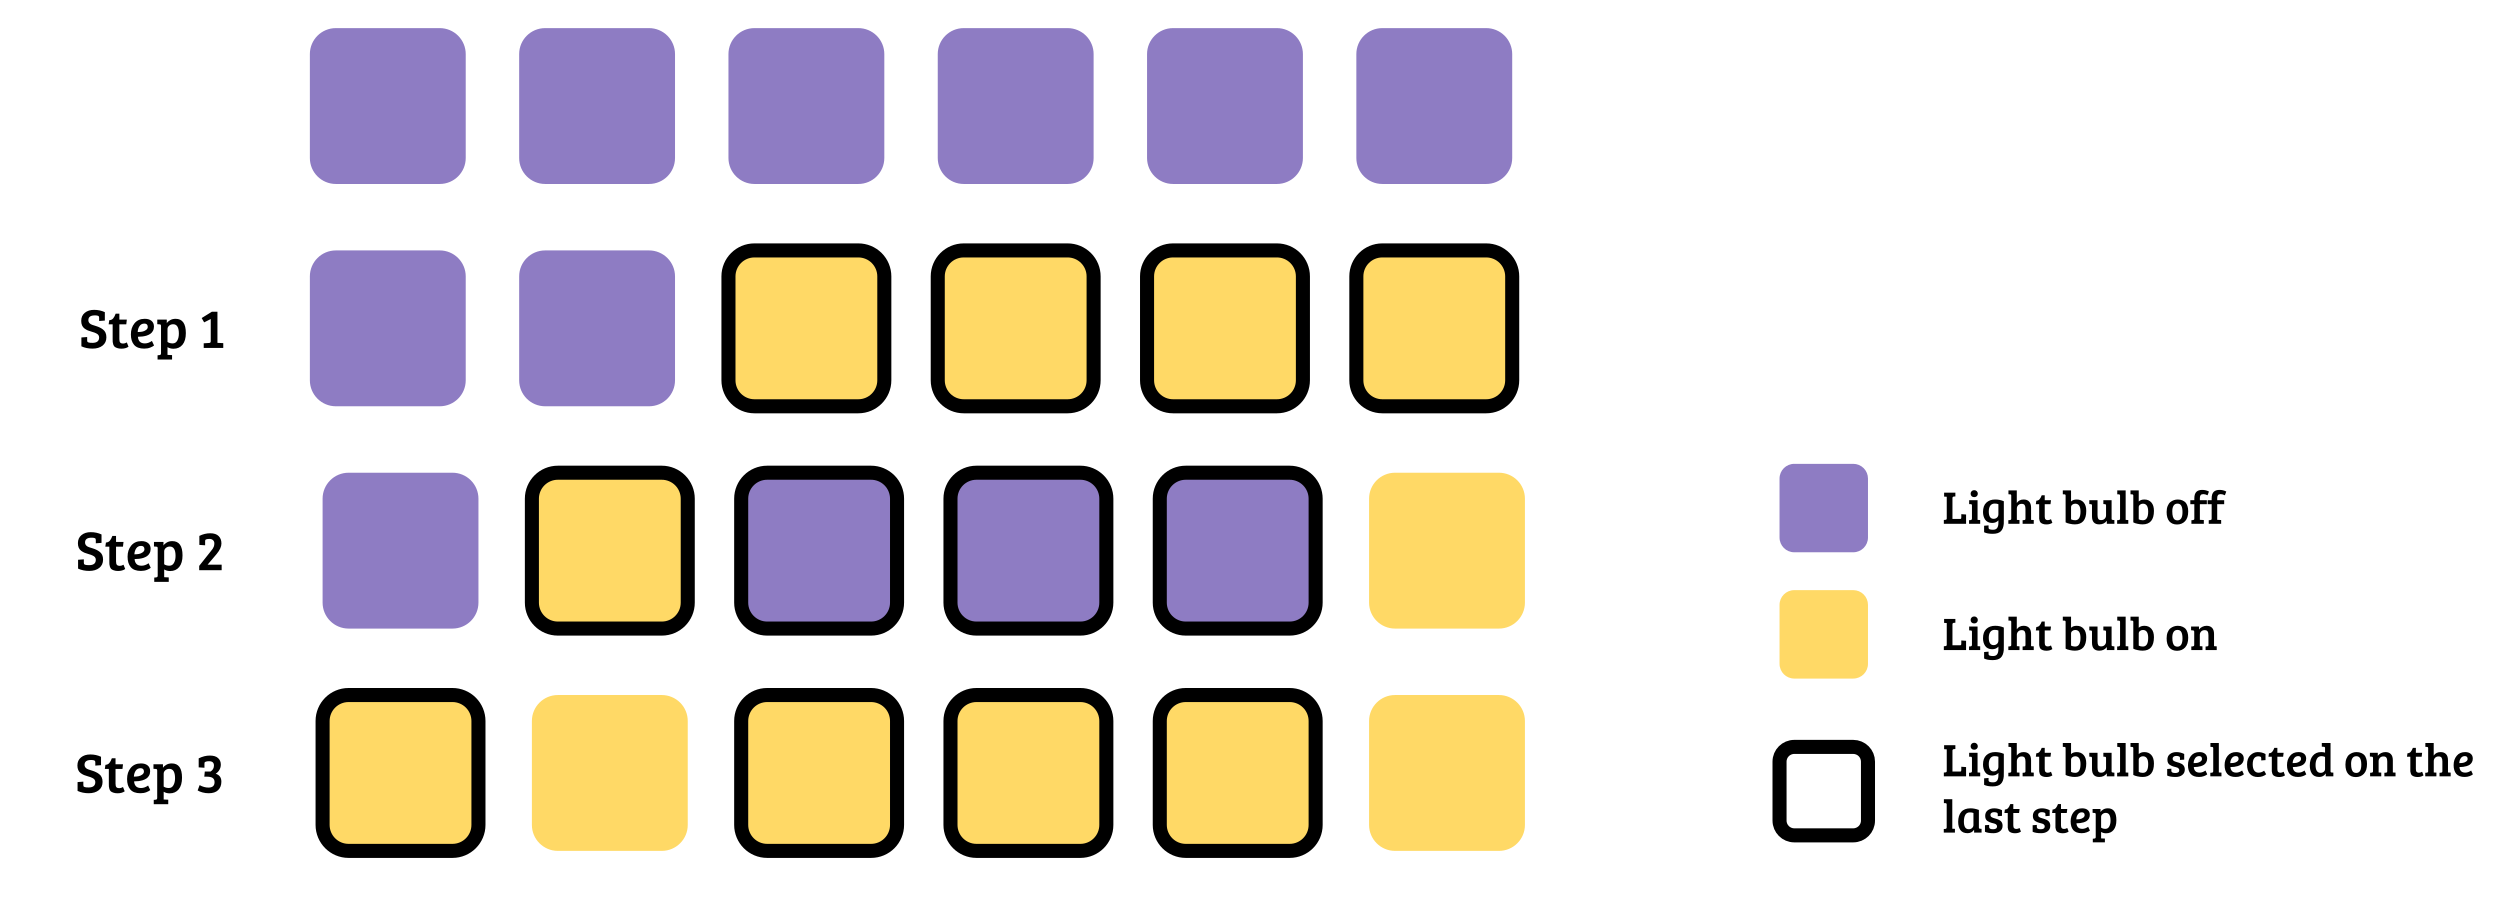 <svg version="1.1" viewBox="0.0 0.0 711.325 255.903" fill="none" stroke="none" stroke-linecap="square" stroke-miterlimit="10" xmlns:xlink="http://www.w3.org/1999/xlink" xmlns="http://www.w3.org/2000/svg"><clipPath id="p.0"><path d="m0 0l711.325 0l0 255.903l-711.325 0l0 -255.903z" clip-rule="nonzero"/></clipPath><g clip-path="url(#p.0)"><path fill="#000000" fill-opacity="0.0" d="m0 0l711.325 0l0 255.903l-711.325 0z" fill-rule="evenodd"/><path fill="#ffd966" d="m385.92 78.642l0 0c0 -4.082 3.309 -7.391 7.391 -7.391l29.564 0l0 0c1.96 0 3.84 0.779 5.226 2.165c1.386 1.386 2.165 3.266 2.165 5.226l0 29.564c0 4.082 -3.309 7.391 -7.391 7.391l-29.564 0c-4.082 0 -7.391 -3.309 -7.391 -7.391z" fill-rule="evenodd"/><path stroke="#000000" stroke-width="4.0" stroke-linejoin="round" stroke-linecap="butt" d="m385.92 78.642l0 0c0 -4.082 3.309 -7.391 7.391 -7.391l29.564 0l0 0c1.96 0 3.84 0.779 5.226 2.165c1.386 1.386 2.165 3.266 2.165 5.226l0 29.564c0 4.082 -3.309 7.391 -7.391 7.391l-29.564 0c-4.082 0 -7.391 -3.309 -7.391 -7.391z" fill-rule="evenodd"/><path fill="#8e7cc3" d="m88.167 78.642l0 0c0 -4.082 3.309 -7.391 7.391 -7.391l29.564 0l0 0c1.96 0 3.84 0.779 5.226 2.165c1.386 1.386 2.165 3.266 2.165 5.226l0 29.564c0 4.082 -3.309 7.391 -7.391 7.391l-29.564 0c-4.082 0 -7.391 -3.309 -7.391 -7.391z" fill-rule="evenodd"/><path fill="#8e7cc3" d="m147.717 78.642l0 0c0 -4.082 3.309 -7.391 7.391 -7.391l29.564 0l0 0c1.96 0 3.84 0.779 5.226 2.165c1.386 1.386 2.165 3.266 2.165 5.226l0 29.564c0 4.082 -3.309 7.391 -7.391 7.391l-29.564 0c-4.082 0 -7.391 -3.309 -7.391 -7.391z" fill-rule="evenodd"/><path fill="#ffd966" d="m207.268 78.642l0 0c0 -4.082 3.309 -7.391 7.391 -7.391l29.564 0l0 0c1.96 0 3.84 0.779 5.226 2.165c1.386 1.386 2.165 3.266 2.165 5.226l0 29.564c0 4.082 -3.309 7.391 -7.391 7.391l-29.564 0c-4.082 0 -7.391 -3.309 -7.391 -7.391z" fill-rule="evenodd"/><path stroke="#000000" stroke-width="4.0" stroke-linejoin="round" stroke-linecap="butt" d="m207.268 78.642l0 0c0 -4.082 3.309 -7.391 7.391 -7.391l29.564 0l0 0c1.96 0 3.84 0.779 5.226 2.165c1.386 1.386 2.165 3.266 2.165 5.226l0 29.564c0 4.082 -3.309 7.391 -7.391 7.391l-29.564 0c-4.082 0 -7.391 -3.309 -7.391 -7.391z" fill-rule="evenodd"/><path fill="#ffd966" d="m266.819 78.642l0 0c0 -4.082 3.309 -7.391 7.391 -7.391l29.564 0l0 0c1.96 0 3.84 0.779 5.226 2.165c1.386 1.386 2.165 3.266 2.165 5.226l0 29.564c0 4.082 -3.309 7.391 -7.391 7.391l-29.564 0c-4.082 0 -7.391 -3.309 -7.391 -7.391z" fill-rule="evenodd"/><path stroke="#000000" stroke-width="4.0" stroke-linejoin="round" stroke-linecap="butt" d="m266.819 78.642l0 0c0 -4.082 3.309 -7.391 7.391 -7.391l29.564 0l0 0c1.96 0 3.84 0.779 5.226 2.165c1.386 1.386 2.165 3.266 2.165 5.226l0 29.564c0 4.082 -3.309 7.391 -7.391 7.391l-29.564 0c-4.082 0 -7.391 -3.309 -7.391 -7.391z" fill-rule="evenodd"/><path fill="#ffd966" d="m326.37 78.642l0 0c0 -4.082 3.309 -7.391 7.391 -7.391l29.564 0l0 0c1.96 0 3.84 0.779 5.226 2.165c1.386 1.386 2.165 3.266 2.165 5.226l0 29.564c0 4.082 -3.309 7.391 -7.391 7.391l-29.564 0c-4.082 0 -7.391 -3.309 -7.391 -7.391z" fill-rule="evenodd"/><path stroke="#000000" stroke-width="4.0" stroke-linejoin="round" stroke-linecap="butt" d="m326.37 78.642l0 0c0 -4.082 3.309 -7.391 7.391 -7.391l29.564 0l0 0c1.96 0 3.84 0.779 5.226 2.165c1.386 1.386 2.165 3.266 2.165 5.226l0 29.564c0 4.082 -3.309 7.391 -7.391 7.391l-29.564 0c-4.082 0 -7.391 -3.309 -7.391 -7.391z" fill-rule="evenodd"/><path fill="#ffd966" d="m389.542 141.895l0 0c0 -4.082 3.309 -7.391 7.391 -7.391l29.564 0l0 0c1.96 0 3.84 0.779 5.226 2.165c1.386 1.386 2.165 3.266 2.165 5.226l0 29.564c0 4.082 -3.309 7.391 -7.391 7.391l-29.564 0c-4.082 0 -7.391 -3.309 -7.391 -7.391z" fill-rule="evenodd"/><path fill="#8e7cc3" d="m91.788 141.895l0 0c0 -4.082 3.309 -7.391 7.391 -7.391l29.564 0l0 0c1.96 0 3.84 0.779 5.226 2.165c1.386 1.386 2.165 3.266 2.165 5.226l0 29.564c0 4.082 -3.309 7.391 -7.391 7.391l-29.564 0c-4.082 0 -7.391 -3.309 -7.391 -7.391z" fill-rule="evenodd"/><path fill="#ffd966" d="m151.339 141.895l0 0c0 -4.082 3.309 -7.391 7.391 -7.391l29.564 0l0 0c1.96 0 3.84 0.779 5.226 2.165c1.386 1.386 2.165 3.266 2.165 5.226l0 29.564c0 4.082 -3.309 7.391 -7.391 7.391l-29.564 0c-4.082 0 -7.391 -3.309 -7.391 -7.391z" fill-rule="evenodd"/><path stroke="#000000" stroke-width="4.0" stroke-linejoin="round" stroke-linecap="butt" d="m151.339 141.895l0 0c0 -4.082 3.309 -7.391 7.391 -7.391l29.564 0l0 0c1.96 0 3.84 0.779 5.226 2.165c1.386 1.386 2.165 3.266 2.165 5.226l0 29.564c0 4.082 -3.309 7.391 -7.391 7.391l-29.564 0c-4.082 0 -7.391 -3.309 -7.391 -7.391z" fill-rule="evenodd"/><path fill="#8e7cc3" d="m210.89 141.895l0 0c0 -4.082 3.309 -7.391 7.391 -7.391l29.564 0l0 0c1.96 0 3.84 0.779 5.226 2.165c1.386 1.386 2.165 3.266 2.165 5.226l0 29.564c0 4.082 -3.309 7.391 -7.391 7.391l-29.564 0c-4.082 0 -7.391 -3.309 -7.391 -7.391z" fill-rule="evenodd"/><path stroke="#000000" stroke-width="4.0" stroke-linejoin="round" stroke-linecap="butt" d="m210.89 141.895l0 0c0 -4.082 3.309 -7.391 7.391 -7.391l29.564 0l0 0c1.96 0 3.84 0.779 5.226 2.165c1.386 1.386 2.165 3.266 2.165 5.226l0 29.564c0 4.082 -3.309 7.391 -7.391 7.391l-29.564 0c-4.082 0 -7.391 -3.309 -7.391 -7.391z" fill-rule="evenodd"/><path fill="#8e7cc3" d="m270.44 141.895l0 0c0 -4.082 3.309 -7.391 7.391 -7.391l29.564 0l0 0c1.96 0 3.84 0.779 5.226 2.165c1.386 1.386 2.165 3.266 2.165 5.226l0 29.564c0 4.082 -3.309 7.391 -7.391 7.391l-29.564 0c-4.082 0 -7.391 -3.309 -7.391 -7.391z" fill-rule="evenodd"/><path stroke="#000000" stroke-width="4.0" stroke-linejoin="round" stroke-linecap="butt" d="m270.44 141.895l0 0c0 -4.082 3.309 -7.391 7.391 -7.391l29.564 0l0 0c1.96 0 3.84 0.779 5.226 2.165c1.386 1.386 2.165 3.266 2.165 5.226l0 29.564c0 4.082 -3.309 7.391 -7.391 7.391l-29.564 0c-4.082 0 -7.391 -3.309 -7.391 -7.391z" fill-rule="evenodd"/><path fill="#8e7cc3" d="m329.991 141.895l0 0c0 -4.082 3.309 -7.391 7.391 -7.391l29.564 0l0 0c1.96 0 3.84 0.779 5.226 2.165c1.386 1.386 2.165 3.266 2.165 5.226l0 29.564c0 4.082 -3.309 7.391 -7.391 7.391l-29.564 0c-4.082 0 -7.391 -3.309 -7.391 -7.391z" fill-rule="evenodd"/><path stroke="#000000" stroke-width="4.0" stroke-linejoin="round" stroke-linecap="butt" d="m329.991 141.895l0 0c0 -4.082 3.309 -7.391 7.391 -7.391l29.564 0l0 0c1.96 0 3.84 0.779 5.226 2.165c1.386 1.386 2.165 3.266 2.165 5.226l0 29.564c0 4.082 -3.309 7.391 -7.391 7.391l-29.564 0c-4.082 0 -7.391 -3.309 -7.391 -7.391z" fill-rule="evenodd"/><path fill="#ffd966" d="m389.542 205.147l0 0c0 -4.082 3.309 -7.391 7.391 -7.391l29.564 0l0 0c1.96 0 3.84 0.779 5.226 2.165c1.386 1.386 2.165 3.266 2.165 5.226l0 29.564c0 4.082 -3.309 7.391 -7.391 7.391l-29.564 0c-4.082 0 -7.391 -3.309 -7.391 -7.391z" fill-rule="evenodd"/><path fill="#ffd966" d="m91.788 205.147l0 0c0 -4.082 3.309 -7.391 7.391 -7.391l29.564 0l0 0c1.96 0 3.84 0.779 5.226 2.165c1.386 1.386 2.165 3.266 2.165 5.226l0 29.564c0 4.082 -3.309 7.391 -7.391 7.391l-29.564 0c-4.082 0 -7.391 -3.309 -7.391 -7.391z" fill-rule="evenodd"/><path stroke="#000000" stroke-width="4.0" stroke-linejoin="round" stroke-linecap="butt" d="m91.788 205.147l0 0c0 -4.082 3.309 -7.391 7.391 -7.391l29.564 0l0 0c1.96 0 3.84 0.779 5.226 2.165c1.386 1.386 2.165 3.266 2.165 5.226l0 29.564c0 4.082 -3.309 7.391 -7.391 7.391l-29.564 0c-4.082 0 -7.391 -3.309 -7.391 -7.391z" fill-rule="evenodd"/><path fill="#ffd966" d="m151.339 205.147l0 0c0 -4.082 3.309 -7.391 7.391 -7.391l29.564 0l0 0c1.96 0 3.84 0.779 5.226 2.165c1.386 1.386 2.165 3.266 2.165 5.226l0 29.564c0 4.082 -3.309 7.391 -7.391 7.391l-29.564 0c-4.082 0 -7.391 -3.309 -7.391 -7.391z" fill-rule="evenodd"/><path fill="#ffd966" d="m210.89 205.147l0 0c0 -4.082 3.309 -7.391 7.391 -7.391l29.564 0l0 0c1.96 0 3.84 0.779 5.226 2.165c1.386 1.386 2.165 3.266 2.165 5.226l0 29.564c0 4.082 -3.309 7.391 -7.391 7.391l-29.564 0c-4.082 0 -7.391 -3.309 -7.391 -7.391z" fill-rule="evenodd"/><path stroke="#000000" stroke-width="4.0" stroke-linejoin="round" stroke-linecap="butt" d="m210.89 205.147l0 0c0 -4.082 3.309 -7.391 7.391 -7.391l29.564 0l0 0c1.96 0 3.84 0.779 5.226 2.165c1.386 1.386 2.165 3.266 2.165 5.226l0 29.564c0 4.082 -3.309 7.391 -7.391 7.391l-29.564 0c-4.082 0 -7.391 -3.309 -7.391 -7.391z" fill-rule="evenodd"/><path fill="#ffd966" d="m270.44 205.147l0 0c0 -4.082 3.309 -7.391 7.391 -7.391l29.564 0l0 0c1.96 0 3.84 0.779 5.226 2.165c1.386 1.386 2.165 3.266 2.165 5.226l0 29.564c0 4.082 -3.309 7.391 -7.391 7.391l-29.564 0c-4.082 0 -7.391 -3.309 -7.391 -7.391z" fill-rule="evenodd"/><path stroke="#000000" stroke-width="4.0" stroke-linejoin="round" stroke-linecap="butt" d="m270.44 205.147l0 0c0 -4.082 3.309 -7.391 7.391 -7.391l29.564 0l0 0c1.96 0 3.84 0.779 5.226 2.165c1.386 1.386 2.165 3.266 2.165 5.226l0 29.564c0 4.082 -3.309 7.391 -7.391 7.391l-29.564 0c-4.082 0 -7.391 -3.309 -7.391 -7.391z" fill-rule="evenodd"/><path fill="#ffd966" d="m329.991 205.147l0 0c0 -4.082 3.309 -7.391 7.391 -7.391l29.564 0l0 0c1.96 0 3.84 0.779 5.226 2.165c1.386 1.386 2.165 3.266 2.165 5.226l0 29.564c0 4.082 -3.309 7.391 -7.391 7.391l-29.564 0c-4.082 0 -7.391 -3.309 -7.391 -7.391z" fill-rule="evenodd"/><path stroke="#000000" stroke-width="4.0" stroke-linejoin="round" stroke-linecap="butt" d="m329.991 205.147l0 0c0 -4.082 3.309 -7.391 7.391 -7.391l29.564 0l0 0c1.96 0 3.84 0.779 5.226 2.165c1.386 1.386 2.165 3.266 2.165 5.226l0 29.564c0 4.082 -3.309 7.391 -7.391 7.391l-29.564 0c-4.082 0 -7.391 -3.309 -7.391 -7.391z" fill-rule="evenodd"/><path fill="#8e7cc3" d="m385.92 15.39l0 0c0 -4.082 3.309 -7.391 7.391 -7.391l29.564 0l0 0c1.96 0 3.84 0.779 5.226 2.165c1.386 1.386 2.165 3.266 2.165 5.226l0 29.564c0 4.082 -3.309 7.391 -7.391 7.391l-29.564 0c-4.082 0 -7.391 -3.309 -7.391 -7.391z" fill-rule="evenodd"/><path fill="#8e7cc3" d="m88.167 15.39l0 0c0 -4.082 3.309 -7.391 7.391 -7.391l29.564 0l0 0c1.96 0 3.84 0.779 5.226 2.165c1.386 1.386 2.165 3.266 2.165 5.226l0 29.564c0 4.082 -3.309 7.391 -7.391 7.391l-29.564 0c-4.082 0 -7.391 -3.309 -7.391 -7.391z" fill-rule="evenodd"/><path fill="#8e7cc3" d="m147.717 15.39l0 0c0 -4.082 3.309 -7.391 7.391 -7.391l29.564 0l0 0c1.96 0 3.84 0.779 5.226 2.165c1.386 1.386 2.165 3.266 2.165 5.226l0 29.564c0 4.082 -3.309 7.391 -7.391 7.391l-29.564 0c-4.082 0 -7.391 -3.309 -7.391 -7.391z" fill-rule="evenodd"/><path fill="#8e7cc3" d="m207.268 15.39l0 0c0 -4.082 3.309 -7.391 7.391 -7.391l29.564 0l0 0c1.96 0 3.84 0.779 5.226 2.165c1.386 1.386 2.165 3.266 2.165 5.226l0 29.564c0 4.082 -3.309 7.391 -7.391 7.391l-29.564 0c-4.082 0 -7.391 -3.309 -7.391 -7.391z" fill-rule="evenodd"/><path fill="#8e7cc3" d="m266.819 15.39l0 0c0 -4.082 3.309 -7.391 7.391 -7.391l29.564 0l0 0c1.96 0 3.84 0.779 5.226 2.165c1.386 1.386 2.165 3.266 2.165 5.226l0 29.564c0 4.082 -3.309 7.391 -7.391 7.391l-29.564 0c-4.082 0 -7.391 -3.309 -7.391 -7.391z" fill-rule="evenodd"/><path fill="#8e7cc3" d="m326.37 15.39l0 0c0 -4.082 3.309 -7.391 7.391 -7.391l29.564 0l0 0c1.96 0 3.84 0.779 5.226 2.165c1.386 1.386 2.165 3.266 2.165 5.226l0 29.564c0 4.082 -3.309 7.391 -7.391 7.391l-29.564 0c-4.082 0 -7.391 -3.309 -7.391 -7.391z" fill-rule="evenodd"/><path fill="#8e7cc3" d="m506.331 136.169l0 0c0 -2.316 1.878 -4.194 4.194 -4.194l16.777 0l0 0c1.112 0 2.179 0.442 2.966 1.228c0.787 0.787 1.228 1.853 1.228 2.966l0 16.777c0 2.316 -1.878 4.194 -4.194 4.194l-16.777 0c-2.316 0 -4.194 -1.878 -4.194 -4.194z" fill-rule="evenodd"/><path fill="#ffd966" d="m506.331 172.103l0 0c0 -2.316 1.878 -4.194 4.194 -4.194l16.777 0l0 0c1.112 0 2.179 0.442 2.966 1.228c0.787 0.787 1.228 1.853 1.228 2.966l0 16.777c0 2.316 -1.878 4.194 -4.194 4.194l-16.777 0c-2.316 0 -4.194 -1.878 -4.194 -4.194z" fill-rule="evenodd"/><path fill="#000000" fill-opacity="0.0" d="m543.657 127.229l106.709 0l0 35.559l-106.709 0z" fill-rule="evenodd"/><path fill="#000000" d="m559.407 149.029l-6.328 0l0 -1.078l0.438 -0.047q0.391 -0.031 0.391 -0.375l0 -6.188l-0.75 -0.047l0 -1.125l3.203 0l0 1.078l-0.438 0.031q-0.391 0.047 -0.391 0.438l0 5.938l2.219 0q0.188 0 0.234 -0.094q0.062 -0.109 0.062 -0.328l0 -0.938l1.359 0.094l0 2.641zm3.267 -6.703l0 5.594l0.75 0.047l0 1.062l-3.172 0l0 -1.016l0.438 -0.031q0.391 -0.047 0.391 -0.438l0 -3.703q0 -0.219 -0.078 -0.297q-0.062 -0.094 -0.25 -0.094l-0.469 -0.016l0 -1.109l2.391 0zm-1.688 -1.141q-0.281 -0.281 -0.281 -0.703q0 -0.438 0.281 -0.719q0.281 -0.297 0.734 -0.297q0.453 0 0.734 0.297q0.297 0.281 0.297 0.719q0 0.422 -0.297 0.703q-0.281 0.266 -0.734 0.266q-0.453 0 -0.734 -0.266zm9.148 7.828q-0.125 1.484 -0.859 2.172q-0.734 0.703 -2.297 0.703q-1.547 0 -2.438 -0.453l0 -1.844l1.266 -0.109l0 0.641q0 0.359 0.328 0.484q0.344 0.125 0.938 0.125q0.844 0 1.188 -0.516q0.344 -0.5 0.344 -1.438l0 -0.734q-0.625 0.75 -1.766 0.75q-0.688 0 -1.219 -0.266q-0.531 -0.266 -0.812 -0.719q-0.578 -0.906 -0.578 -2.141q0 -1.75 0.938 -2.641q0.953 -0.906 2.531 -0.906q1.297 0 2.453 0.5l0 4.938q0 1.141 -0.016 1.453zm-1.531 -2.703l0 -2.859q-0.453 -0.172 -1.062 -0.172q-0.812 0 -1.25 0.609q-0.422 0.594 -0.422 1.625q0 2.109 1.375 2.109q0.578 0 0.969 -0.359q0.391 -0.359 0.391 -0.953zm3.657 1.219l0 -6.484q0 -0.219 -0.078 -0.297q-0.062 -0.078 -0.25 -0.094l-0.469 -0.016l0 -1.109l2.375 0l0 3.578q0.688 -0.984 1.938 -0.984q1.016 0 1.562 0.578q0.562 0.578 0.562 1.75l0 3.469l0.766 0.047l0 1.062l-3.172 0l0 -1.016l0.438 -0.031q0.203 -0.031 0.281 -0.109q0.094 -0.094 0.094 -0.344l0 -2.734q0 -0.703 -0.219 -1.062q-0.219 -0.375 -0.859 -0.375q-0.625 0 -1.0 0.391q-0.375 0.391 -0.375 0.953l0 3.219l0.75 0.047l0 1.062l-3.172 0l0 -1.016l0.438 -0.031q0.203 -0.031 0.297 -0.109q0.094 -0.094 0.094 -0.344zm8.669 -6.609l0.859 0l0 1.406l1.781 0l-0.141 1.125l-1.641 0l0 3.5q0 0.578 0.219 0.812q0.219 0.234 0.656 0.234q0.453 0 0.906 -0.281l0.391 1.031q-0.656 0.469 -1.688 0.469q-0.594 0 -1.016 -0.156q-0.406 -0.156 -0.609 -0.344q-0.203 -0.188 -0.312 -0.547q-0.109 -0.359 -0.125 -0.562q0 -0.203 0 -0.609l0 -3.547l-0.953 0l0.141 -0.984q0.625 -0.047 0.938 -0.438q0.328 -0.391 0.594 -1.109zm6.8 7.703l0 -7.641q0 -0.312 -0.344 -0.328l-0.453 -0.016l0 -1.109l2.344 0l0 3.156q0.594 -0.562 1.609 -0.562q1.25 0 1.984 0.844q0.734 0.844 0.734 2.391q0 3.844 -3.234 3.844q-0.688 0 -1.453 -0.172q-0.766 -0.156 -1.188 -0.406zm1.547 -4.312l0 3.453q0.5 0.266 1.172 0.266q1.516 0 1.516 -2.469q0 -2.25 -1.5 -2.25q-0.469 0 -0.828 0.281q-0.359 0.281 -0.359 0.719zm12.332 3.672l0 1.047l-2.156 0l0 -0.859q-0.734 1.031 -2.156 1.031q-2.062 0 -2.062 -2.297l0 -3.094q0 -0.359 -0.344 -0.359l-0.422 -0.031l0 -1.094l2.344 0l0 4.219q0 0.719 0.203 1.078q0.203 0.359 0.828 0.359q0.625 0 1.0 -0.391q0.391 -0.391 0.391 -0.938l0 -2.812q0 -0.203 -0.078 -0.297q-0.078 -0.094 -0.266 -0.094l-0.422 -0.031l0 -1.094l2.344 0l0 5.219q0 0.219 0.062 0.297q0.078 0.062 0.266 0.094l0.469 0.047zm3.205 -8.453l0 8.391l0.75 0.047l0 1.062l-3.172 0l0 -1.016l0.453 -0.031q0.375 -0.047 0.375 -0.438l0 -6.562q0 -0.297 -0.328 -0.328l-0.469 -0.016l0 -1.109l2.391 0zm2.175 9.094l0 -7.641q0 -0.312 -0.344 -0.328l-0.453 -0.016l0 -1.109l2.344 0l0 3.156q0.594 -0.562 1.609 -0.562q1.25 0 1.984 0.844q0.734 0.844 0.734 2.391q0 3.844 -3.234 3.844q-0.688 0 -1.453 -0.172q-0.766 -0.156 -1.188 -0.406zm1.547 -4.312l0 3.453q0.5 0.266 1.172 0.266q1.516 0 1.516 -2.469q0 -2.25 -1.5 -2.25q-0.469 0 -0.828 0.281q-0.359 0.281 -0.359 0.719zm10.998 3.75q1.453 0 1.453 -2.344q0 -1.188 -0.328 -1.797q-0.312 -0.625 -1.094 -0.625q-0.766 0 -1.125 0.594q-0.359 0.578 -0.359 1.594q0 1.875 0.703 2.359q0.297 0.219 0.75 0.219zm-3.062 -2.391q0 -0.984 0.297 -1.703q0.297 -0.734 0.781 -1.125q0.953 -0.719 2.094 -0.719q0.797 0 1.344 0.266q0.562 0.25 0.875 0.594q0.312 0.344 0.531 1.0q0.219 0.641 0.219 1.516q0 1.844 -0.891 2.797q-0.891 0.938 -2.281 0.938q-1.391 0 -2.188 -0.891q-0.781 -0.906 -0.781 -2.672zm7.881 1.859l0 -4.078l-1.141 0l0 -1.125l1.141 0l0 -0.5q0 -1.312 0.594 -1.891q0.562 -0.547 1.641 -0.547q1.078 0 1.922 0.469l-0.391 1.062q-0.641 -0.328 -1.203 -0.328q-0.547 0 -0.766 0.281q-0.219 0.266 -0.219 0.828l0 0.625l1.984 0l0 1.125l-1.984 0l0 4.453l1.125 0.062l0 1.062l-3.531 0l0 -1.016l0.438 -0.031q0.203 -0.031 0.297 -0.109q0.094 -0.094 0.094 -0.344zm4.931 0l0 -4.078l-1.141 0l0 -1.125l1.141 0l0 -0.5q0 -1.312 0.594 -1.891q0.562 -0.547 1.641 -0.547q1.078 0 1.922 0.469l-0.391 1.062q-0.641 -0.328 -1.203 -0.328q-0.547 0 -0.766 0.281q-0.219 0.266 -0.219 0.828l0 0.625l1.984 0l0 1.125l-1.984 0l0 4.453l1.125 0.062l0 1.062l-3.531 0l0 -1.016l0.438 -0.031q0.203 -0.031 0.297 -0.109q0.094 -0.094 0.094 -0.344z" fill-rule="nonzero"/><path fill="#000000" fill-opacity="0.0" d="m543.657 163.163l106.709 0l0 35.559l-106.709 0z" fill-rule="evenodd"/><path fill="#000000" d="m559.407 184.963l-6.328 0l0 -1.078l0.438 -0.047q0.391 -0.031 0.391 -0.375l0 -6.188l-0.75 -0.047l0 -1.125l3.203 0l0 1.078l-0.438 0.031q-0.391 0.047 -0.391 0.438l0 5.938l2.219 0q0.188 0 0.234 -0.094q0.062 -0.109 0.062 -0.328l0 -0.938l1.359 0.094l0 2.641zm3.267 -6.703l0 5.594l0.75 0.047l0 1.062l-3.172 0l0 -1.016l0.438 -0.031q0.391 -0.047 0.391 -0.438l0 -3.703q0 -0.219 -0.078 -0.297q-0.062 -0.094 -0.25 -0.094l-0.469 -0.016l0 -1.109l2.391 0zm-1.688 -1.141q-0.281 -0.281 -0.281 -0.703q0 -0.438 0.281 -0.719q0.281 -0.297 0.734 -0.297q0.453 0 0.734 0.297q0.297 0.281 0.297 0.719q0 0.422 -0.297 0.703q-0.281 0.266 -0.734 0.266q-0.453 0 -0.734 -0.266zm9.148 7.828q-0.125 1.484 -0.859 2.172q-0.734 0.703 -2.297 0.703q-1.547 0 -2.438 -0.453l0 -1.844l1.266 -0.109l0 0.641q0 0.359 0.328 0.484q0.344 0.125 0.938 0.125q0.844 0 1.188 -0.516q0.344 -0.5 0.344 -1.438l0 -0.734q-0.625 0.75 -1.766 0.75q-0.688 0 -1.219 -0.266q-0.531 -0.266 -0.812 -0.719q-0.578 -0.906 -0.578 -2.141q0 -1.75 0.938 -2.641q0.953 -0.906 2.531 -0.906q1.297 0 2.453 0.5l0 4.938q0 1.141 -0.016 1.453zm-1.531 -2.703l0 -2.859q-0.453 -0.172 -1.062 -0.172q-0.812 0 -1.25 0.609q-0.422 0.594 -0.422 1.625q0 2.109 1.375 2.109q0.578 0 0.969 -0.359q0.391 -0.359 0.391 -0.953zm3.657 1.219l0 -6.484q0 -0.219 -0.078 -0.297q-0.062 -0.078 -0.25 -0.094l-0.469 -0.016l0 -1.109l2.375 0l0 3.578q0.688 -0.984 1.938 -0.984q1.016 0 1.562 0.578q0.562 0.578 0.562 1.75l0 3.469l0.766 0.047l0 1.062l-3.172 0l0 -1.016l0.438 -0.031q0.203 -0.031 0.281 -0.109q0.094 -0.094 0.094 -0.344l0 -2.734q0 -0.703 -0.219 -1.062q-0.219 -0.375 -0.859 -0.375q-0.625 0 -1.0 0.391q-0.375 0.391 -0.375 0.953l0 3.219l0.75 0.047l0 1.062l-3.172 0l0 -1.016l0.438 -0.031q0.203 -0.031 0.297 -0.109q0.094 -0.094 0.094 -0.344zm8.669 -6.609l0.859 0l0 1.406l1.781 0l-0.141 1.125l-1.641 0l0 3.5q0 0.578 0.219 0.812q0.219 0.234 0.656 0.234q0.453 0 0.906 -0.281l0.391 1.031q-0.656 0.469 -1.688 0.469q-0.594 0 -1.016 -0.156q-0.406 -0.156 -0.609 -0.344q-0.203 -0.188 -0.312 -0.547q-0.109 -0.359 -0.125 -0.562q0 -0.203 0 -0.609l0 -3.547l-0.953 0l0.141 -0.984q0.625 -0.047 0.938 -0.438q0.328 -0.391 0.594 -1.109zm6.8 7.703l0 -7.641q0 -0.312 -0.344 -0.328l-0.453 -0.016l0 -1.109l2.344 0l0 3.156q0.594 -0.562 1.609 -0.562q1.25 0 1.984 0.844q0.734 0.844 0.734 2.391q0 3.844 -3.234 3.844q-0.688 0 -1.453 -0.172q-0.766 -0.156 -1.188 -0.406zm1.547 -4.312l0 3.453q0.5 0.266 1.172 0.266q1.516 0 1.516 -2.469q0 -2.25 -1.5 -2.25q-0.469 0 -0.828 0.281q-0.359 0.281 -0.359 0.719zm12.332 3.672l0 1.047l-2.156 0l0 -0.859q-0.734 1.031 -2.156 1.031q-2.062 0 -2.062 -2.297l0 -3.094q0 -0.359 -0.344 -0.359l-0.422 -0.031l0 -1.094l2.344 0l0 4.219q0 0.719 0.203 1.078q0.203 0.359 0.828 0.359q0.625 0 1.0 -0.391q0.391 -0.391 0.391 -0.938l0 -2.812q0 -0.203 -0.078 -0.297q-0.078 -0.094 -0.266 -0.094l-0.422 -0.031l0 -1.094l2.344 0l0 5.219q0 0.219 0.062 0.297q0.078 0.062 0.266 0.094l0.469 0.047zm3.205 -8.453l0 8.391l0.75 0.047l0 1.062l-3.172 0l0 -1.016l0.453 -0.031q0.375 -0.047 0.375 -0.438l0 -6.562q0 -0.297 -0.328 -0.328l-0.469 -0.016l0 -1.109l2.391 0zm2.175 9.094l0 -7.641q0 -0.312 -0.344 -0.328l-0.453 -0.016l0 -1.109l2.344 0l0 3.156q0.594 -0.562 1.609 -0.562q1.25 0 1.984 0.844q0.734 0.844 0.734 2.391q0 3.844 -3.234 3.844q-0.688 0 -1.453 -0.172q-0.766 -0.156 -1.188 -0.406zm1.547 -4.312l0 3.453q0.5 0.266 1.172 0.266q1.516 0 1.516 -2.469q0 -2.25 -1.5 -2.25q-0.469 0 -0.828 0.281q-0.359 0.281 -0.359 0.719zm10.998 3.75q1.453 0 1.453 -2.344q0 -1.188 -0.328 -1.797q-0.312 -0.625 -1.094 -0.625q-0.766 0 -1.125 0.594q-0.359 0.578 -0.359 1.594q0 1.875 0.703 2.359q0.297 0.219 0.75 0.219zm-3.062 -2.391q0 -0.984 0.297 -1.703q0.297 -0.734 0.781 -1.125q0.953 -0.719 2.094 -0.719q0.797 0 1.344 0.266q0.562 0.25 0.875 0.594q0.312 0.344 0.531 1.0q0.219 0.641 0.219 1.516q0 1.844 -0.891 2.797q-0.891 0.938 -2.281 0.938q-1.391 0 -2.188 -0.891q-0.781 -0.906 -0.781 -2.672zm6.959 -2.281l0 -1.062l2.25 0l0 0.859q0.344 -0.484 0.922 -0.766q0.578 -0.297 1.234 -0.297q1.016 0 1.562 0.578q0.562 0.578 0.562 1.75l0 3.469l0.766 0.047l0 1.062l-3.172 0l0 -1.016l0.438 -0.031q0.203 -0.031 0.281 -0.109q0.094 -0.094 0.094 -0.344l0 -2.734q0 -0.734 -0.234 -1.078q-0.219 -0.359 -0.859 -0.359q-0.625 0 -1.0 0.406q-0.359 0.391 -0.359 0.938l0 3.219l0.75 0.047l0 1.062l-3.172 0l0 -1.016l0.438 -0.031q0.203 -0.031 0.297 -0.109q0.094 -0.094 0.094 -0.344l0 -3.688q0 -0.391 -0.328 -0.406l-0.562 -0.047z" fill-rule="nonzero"/><path fill="#000000" fill-opacity="0.0" d="m506.33 216.711l0 0c0 -2.316 1.878 -4.194 4.194 -4.194l16.777 0l0 0c1.112 0 2.179 0.442 2.966 1.228c0.787 0.787 1.229 1.853 1.229 2.966l0 16.777c0 2.316 -1.878 4.194 -4.194 4.194l-16.777 0c-2.316 0 -4.194 -1.878 -4.194 -4.194z" fill-rule="evenodd"/><path stroke="#000000" stroke-width="4.0" stroke-linejoin="round" stroke-linecap="butt" d="m506.33 216.711l0 0c0 -2.316 1.878 -4.194 4.194 -4.194l16.777 0l0 0c1.112 0 2.179 0.442 2.966 1.228c0.787 0.787 1.229 1.853 1.229 2.966l0 16.777c0 2.316 -1.878 4.194 -4.194 4.194l-16.777 0c-2.316 0 -4.194 -1.878 -4.194 -4.194z" fill-rule="evenodd"/><path fill="#000000" fill-opacity="0.0" d="m543.657 199.097l176.346 0l0 51.717l-176.346 0z" fill-rule="evenodd"/><path fill="#000000" d="m559.407 220.897l-6.328 0l0 -1.078l0.438 -0.047q0.391 -0.031 0.391 -0.375l0 -6.188l-0.75 -0.047l0 -1.125l3.203 0l0 1.078l-0.438 0.031q-0.391 0.047 -0.391 0.438l0 5.938l2.219 0q0.188 0 0.234 -0.094q0.062 -0.109 0.062 -0.328l0 -0.938l1.359 0.094l0 2.641zm3.267 -6.703l0 5.594l0.75 0.047l0 1.062l-3.172 0l0 -1.016l0.438 -0.031q0.391 -0.047 0.391 -0.438l0 -3.703q0 -0.219 -0.078 -0.297q-0.062 -0.094 -0.25 -0.094l-0.469 -0.016l0 -1.109l2.391 0zm-1.688 -1.141q-0.281 -0.281 -0.281 -0.703q0 -0.438 0.281 -0.719q0.281 -0.297 0.734 -0.297q0.453 0 0.734 0.297q0.297 0.281 0.297 0.719q0 0.422 -0.297 0.703q-0.281 0.266 -0.734 0.266q-0.453 0 -0.734 -0.266zm9.148 7.828q-0.125 1.484 -0.859 2.172q-0.734 0.703 -2.297 0.703q-1.547 0 -2.438 -0.453l0 -1.844l1.266 -0.109l0 0.641q0 0.359 0.328 0.484q0.344 0.125 0.938 0.125q0.844 0 1.188 -0.516q0.344 -0.5 0.344 -1.438l0 -0.734q-0.625 0.75 -1.766 0.75q-0.688 0 -1.219 -0.266q-0.531 -0.266 -0.812 -0.719q-0.578 -0.906 -0.578 -2.141q0 -1.75 0.938 -2.641q0.953 -0.906 2.531 -0.906q1.297 0 2.453 0.5l0 4.938q0 1.141 -0.016 1.453zm-1.531 -2.703l0 -2.859q-0.453 -0.172 -1.062 -0.172q-0.812 0 -1.25 0.609q-0.422 0.594 -0.422 1.625q0 2.109 1.375 2.109q0.578 0 0.969 -0.359q0.391 -0.359 0.391 -0.953zm3.657 1.219l0 -6.484q0 -0.219 -0.078 -0.297q-0.062 -0.078 -0.25 -0.094l-0.469 -0.016l0 -1.109l2.375 0l0 3.578q0.688 -0.984 1.938 -0.984q1.016 0 1.562 0.578q0.562 0.578 0.562 1.75l0 3.469l0.766 0.047l0 1.062l-3.172 0l0 -1.016l0.438 -0.031q0.203 -0.031 0.281 -0.109q0.094 -0.094 0.094 -0.344l0 -2.734q0 -0.703 -0.219 -1.062q-0.219 -0.375 -0.859 -0.375q-0.625 0 -1.0 0.391q-0.375 0.391 -0.375 0.953l0 3.219l0.75 0.047l0 1.062l-3.172 0l0 -1.016l0.438 -0.031q0.203 -0.031 0.297 -0.109q0.094 -0.094 0.094 -0.344zm8.669 -6.609l0.859 0l0 1.406l1.781 0l-0.141 1.125l-1.641 0l0 3.5q0 0.578 0.219 0.812q0.219 0.234 0.656 0.234q0.453 0 0.906 -0.281l0.391 1.031q-0.656 0.469 -1.688 0.469q-0.594 0 -1.016 -0.156q-0.406 -0.156 -0.609 -0.344q-0.203 -0.188 -0.312 -0.547q-0.109 -0.359 -0.125 -0.562q0 -0.203 0 -0.609l0 -3.547l-0.953 0l0.141 -0.984q0.625 -0.047 0.938 -0.438q0.328 -0.391 0.594 -1.109zm6.8 7.703l0 -7.641q0 -0.312 -0.344 -0.328l-0.453 -0.016l0 -1.109l2.344 0l0 3.156q0.594 -0.562 1.609 -0.562q1.25 0 1.984 0.844q0.734 0.844 0.734 2.391q0 3.844 -3.234 3.844q-0.688 0 -1.453 -0.172q-0.766 -0.156 -1.188 -0.406zm1.547 -4.312l0 3.453q0.5 0.266 1.172 0.266q1.516 0 1.516 -2.469q0 -2.25 -1.5 -2.25q-0.469 0 -0.828 0.281q-0.359 0.281 -0.359 0.719zm12.332 3.672l0 1.047l-2.156 0l0 -0.859q-0.734 1.031 -2.156 1.031q-2.062 0 -2.062 -2.297l0 -3.094q0 -0.359 -0.344 -0.359l-0.422 -0.031l0 -1.094l2.344 0l0 4.219q0 0.719 0.203 1.078q0.203 0.359 0.828 0.359q0.625 0 1.0 -0.391q0.391 -0.391 0.391 -0.938l0 -2.812q0 -0.203 -0.078 -0.297q-0.078 -0.094 -0.266 -0.094l-0.422 -0.031l0 -1.094l2.344 0l0 5.219q0 0.219 0.062 0.297q0.078 0.062 0.266 0.094l0.469 0.047zm3.205 -8.453l0 8.391l0.75 0.047l0 1.062l-3.172 0l0 -1.016l0.453 -0.031q0.375 -0.047 0.375 -0.438l0 -6.562q0 -0.297 -0.328 -0.328l-0.469 -0.016l0 -1.109l2.391 0zm2.175 9.094l0 -7.641q0 -0.312 -0.344 -0.328l-0.453 -0.016l0 -1.109l2.344 0l0 3.156q0.594 -0.562 1.609 -0.562q1.25 0 1.984 0.844q0.734 0.844 0.734 2.391q0 3.844 -3.234 3.844q-0.688 0 -1.453 -0.172q-0.766 -0.156 -1.188 -0.406zm1.547 -4.312l0 3.453q0.5 0.266 1.172 0.266q1.516 0 1.516 -2.469q0 -2.25 -1.5 -2.25q-0.469 0 -0.828 0.281q-0.359 0.281 -0.359 0.719zm11.435 -0.969q-0.328 -0.125 -0.781 -0.125q-0.453 0 -0.734 0.219q-0.266 0.203 -0.266 0.5q0 0.297 0.094 0.469q0.109 0.156 0.328 0.281q0.328 0.172 0.797 0.297q0.469 0.125 0.688 0.203q0.234 0.078 0.562 0.25q0.344 0.172 0.516 0.375q0.469 0.484 0.469 1.266q0 1.0 -0.734 1.562q-0.719 0.562 -1.844 0.562q-1.625 0 -2.438 -0.406l0 -1.859l1.188 -0.094l0 0.641q0 0.594 1.125 0.594q1.125 0 1.125 -0.812q0 -0.297 -0.203 -0.484q-0.188 -0.188 -0.375 -0.25q-0.188 -0.078 -0.453 -0.141q-0.25 -0.062 -0.5 -0.125q-0.25 -0.078 -0.547 -0.188q-0.281 -0.109 -0.625 -0.328q-0.672 -0.438 -0.672 -1.469q0 -1.031 0.734 -1.594q0.734 -0.562 1.844 -0.562q1.109 0 2.203 0.531l0 1.609l-1.203 0.094l0 -0.562q0 -0.344 -0.297 -0.453zm5.855 -1.219q1.0 0 1.578 0.484q0.594 0.484 0.594 1.375q0 0.578 -0.25 1.031q-0.25 0.438 -0.625 0.703q-0.375 0.25 -0.906 0.406q-0.891 0.266 -2.016 0.266q0.047 0.703 0.438 1.141q0.406 0.438 1.234 0.438q0.828 0 1.656 -0.594l0.5 1.078q-0.266 0.25 -0.906 0.5q-0.625 0.25 -1.438 0.25q-1.625 0 -2.391 -0.891q-0.75 -0.906 -0.75 -2.469q0 -1.578 0.859 -2.641q0.859 -1.078 2.422 -1.078zm-0.609 3.062q0.5 -0.094 0.906 -0.391q0.406 -0.312 0.406 -0.719q0 -0.812 -0.797 -0.812q-0.734 0 -1.141 0.594q-0.406 0.594 -0.438 1.406q0.578 0 1.062 -0.078zm6.107 -5.656l0 8.391l0.75 0.047l0 1.062l-3.172 0l0 -1.016l0.453 -0.031q0.375 -0.047 0.375 -0.438l0 -6.562q0 -0.297 -0.328 -0.328l-0.469 -0.016l0 -1.109l2.391 0zm4.925 2.594q1.0 0 1.578 0.484q0.594 0.484 0.594 1.375q0 0.578 -0.25 1.031q-0.25 0.438 -0.625 0.703q-0.375 0.25 -0.906 0.406q-0.891 0.266 -2.016 0.266q0.047 0.703 0.438 1.141q0.406 0.438 1.234 0.438q0.828 0 1.656 -0.594l0.5 1.078q-0.266 0.25 -0.906 0.5q-0.625 0.25 -1.438 0.25q-1.625 0 -2.391 -0.891q-0.75 -0.906 -0.75 -2.469q0 -1.578 0.859 -2.641q0.859 -1.078 2.422 -1.078zm-0.609 3.062q0.5 -0.094 0.906 -0.391q0.406 -0.312 0.406 -0.719q0 -0.812 -0.797 -0.812q-0.734 0 -1.141 0.594q-0.406 0.594 -0.438 1.406q0.578 0 1.062 -0.078zm5.326 0.422q0 1.125 0.422 1.75q0.438 0.625 1.234 0.625q0.812 0 1.594 -0.562l0.578 1.016q-0.938 0.781 -2.375 0.781q-1.422 0 -2.25 -0.891q-0.812 -0.906 -0.812 -2.656q0 -1.766 0.938 -2.656q0.938 -0.891 2.109 -0.891q1.188 0 2.203 0.547l0 1.734l-1.219 0.094l0 -0.641q0 -0.359 -0.266 -0.438q-0.266 -0.094 -0.531 -0.094q-1.625 0 -1.625 2.281zm6.153 -4.688l0.859 0l0 1.406l1.781 0l-0.141 1.125l-1.641 0l0 3.5q0 0.578 0.219 0.812q0.219 0.234 0.656 0.234q0.453 0 0.906 -0.281l0.391 1.031q-0.656 0.469 -1.688 0.469q-0.594 0 -1.016 -0.156q-0.406 -0.156 -0.609 -0.344q-0.203 -0.188 -0.312 -0.547q-0.109 -0.359 -0.125 -0.562q0 -0.203 0 -0.609l0 -3.547l-0.953 0l0.141 -0.984q0.625 -0.047 0.938 -0.438q0.328 -0.391 0.594 -1.109zm6.884 1.203q1.0 0 1.578 0.484q0.594 0.484 0.594 1.375q0 0.578 -0.25 1.031q-0.25 0.438 -0.625 0.703q-0.375 0.25 -0.906 0.406q-0.891 0.266 -2.016 0.266q0.047 0.703 0.438 1.141q0.406 0.438 1.234 0.438q0.828 0 1.656 -0.594l0.5 1.078q-0.266 0.25 -0.906 0.5q-0.625 0.25 -1.438 0.25q-1.625 0 -2.391 -0.891q-0.75 -0.906 -0.75 -2.469q0 -1.578 0.859 -2.641q0.859 -1.078 2.422 -1.078zm-0.609 3.062q0.5 -0.094 0.906 -0.391q0.406 -0.312 0.406 -0.719q0 -0.812 -0.797 -0.812q-0.734 0 -1.141 0.594q-0.406 0.594 -0.438 1.406q0.578 0 1.062 -0.078zm7.06 -3.062q0.578 0 1.094 0.156l0 -1.344q0 -0.297 -0.344 -0.312l-0.578 -0.047l0 -1.047l2.484 0l0 8.094q0.016 0.312 0.328 0.312l0.469 0.031l0 1.062l-2.156 0l0 -0.781l-0.047 -0.016q-0.594 0.969 -1.812 0.969q-1.516 0 -2.125 -1.016q-0.562 -0.922 -0.562 -2.25q0 -1.734 0.859 -2.766q0.859 -1.047 2.391 -1.047zm1.094 4.828l0 -3.453q-0.484 -0.219 -1.016 -0.219q-0.875 0 -1.281 0.719q-0.406 0.703 -0.406 1.797q0 2.234 1.438 2.234q0.547 0 0.906 -0.312q0.359 -0.312 0.359 -0.766zm8.861 1.109q1.453 0 1.453 -2.344q0 -1.188 -0.328 -1.797q-0.312 -0.625 -1.094 -0.625q-0.766 0 -1.125 0.594q-0.359 0.578 -0.359 1.594q0 1.875 0.703 2.359q0.297 0.219 0.75 0.219zm-3.062 -2.391q0 -0.984 0.297 -1.703q0.297 -0.734 0.781 -1.125q0.953 -0.719 2.094 -0.719q0.797 0 1.344 0.266q0.562 0.25 0.875 0.594q0.312 0.344 0.531 1.0q0.219 0.641 0.219 1.516q0 1.844 -0.891 2.797q-0.891 0.938 -2.281 0.938q-1.391 0 -2.188 -0.891q-0.781 -0.906 -0.781 -2.672zm6.959 -2.281l0 -1.062l2.25 0l0 0.859q0.344 -0.484 0.922 -0.766q0.578 -0.297 1.234 -0.297q1.016 0 1.562 0.578q0.562 0.578 0.562 1.75l0 3.469l0.766 0.047l0 1.062l-3.172 0l0 -1.016l0.438 -0.031q0.203 -0.031 0.281 -0.109q0.094 -0.094 0.094 -0.344l0 -2.734q0 -0.734 -0.234 -1.078q-0.219 -0.359 -0.859 -0.359q-0.625 0 -1.0 0.406q-0.359 0.391 -0.359 0.938l0 3.219l0.75 0.047l0 1.062l-3.172 0l0 -1.016l0.438 -0.031q0.203 -0.031 0.297 -0.109q0.094 -0.094 0.094 -0.344l0 -3.688q0 -0.391 -0.328 -0.406l-0.562 -0.047zm12.225 -2.469l0.859 0l0 1.406l1.781 0l-0.141 1.125l-1.641 0l0 3.5q0 0.578 0.219 0.812q0.219 0.234 0.656 0.234q0.453 0 0.906 -0.281l0.391 1.031q-0.656 0.469 -1.688 0.469q-0.594 0 -1.016 -0.156q-0.406 -0.156 -0.609 -0.344q-0.203 -0.188 -0.312 -0.547q-0.109 -0.359 -0.125 -0.562q0 -0.203 0 -0.609l0 -3.547l-0.953 0l0.141 -0.984q0.625 -0.047 0.938 -0.438q0.328 -0.391 0.594 -1.109zm4.353 6.609l0 -6.484q0 -0.219 -0.078 -0.297q-0.062 -0.078 -0.25 -0.094l-0.469 -0.016l0 -1.109l2.375 0l0 3.578q0.688 -0.984 1.938 -0.984q1.016 0 1.562 0.578q0.562 0.578 0.562 1.75l0 3.469l0.766 0.047l0 1.062l-3.172 0l0 -1.016l0.438 -0.031q0.203 -0.031 0.281 -0.109q0.094 -0.094 0.094 -0.344l0 -2.734q0 -0.703 -0.219 -1.062q-0.219 -0.375 -0.859 -0.375q-0.625 0 -1.0 0.391q-0.375 0.391 -0.375 0.953l0 3.219l0.75 0.047l0 1.062l-3.172 0l0 -1.016l0.438 -0.031q0.203 -0.031 0.297 -0.109q0.094 -0.094 0.094 -0.344zm10.528 -5.406q1.0 0 1.578 0.484q0.594 0.484 0.594 1.375q0 0.578 -0.25 1.031q-0.25 0.438 -0.625 0.703q-0.375 0.25 -0.906 0.406q-0.891 0.266 -2.016 0.266q0.047 0.703 0.438 1.141q0.406 0.438 1.234 0.438q0.828 0 1.656 -0.594l0.5 1.078q-0.266 0.25 -0.906 0.5q-0.625 0.25 -1.438 0.25q-1.625 0 -2.391 -0.891q-0.75 -0.906 -0.75 -2.469q0 -1.578 0.859 -2.641q0.859 -1.078 2.422 -1.078zm-0.609 3.062q0.5 -0.094 0.906 -0.391q0.406 -0.312 0.406 -0.719q0 -0.812 -0.797 -0.812q-0.734 0 -1.141 0.594q-0.406 0.594 -0.438 1.406q0.578 0 1.062 -0.078z" fill-rule="nonzero"/><path fill="#000000" d="m555.486 227.397l0 8.391l0.75 0.047l0 1.062l-3.172 0l0 -1.016l0.453 -0.031q0.375 -0.047 0.375 -0.438l0 -6.562q0 -0.297 -0.328 -0.328l-0.469 -0.016l0 -1.109l2.391 0zm7.566 3.062l0 4.953q0 0.219 0.078 0.297q0.078 0.078 0.25 0.094l0.438 0.031l0 1.062l-2.125 0l0 -0.766l-0.031 -0.016q-0.672 0.953 -1.828 0.953q-1.359 0 -2.016 -0.859q-0.656 -0.875 -0.656 -2.375q0 -1.812 0.875 -2.828q0.891 -1.016 2.641 -1.016q1.141 0 2.375 0.469zm-1.547 4.312l0 -3.453q-0.375 -0.172 -1.016 -0.172q-0.906 0 -1.312 0.719q-0.391 0.719 -0.391 1.906q0 2.172 1.391 2.172q0.578 0 0.953 -0.359q0.375 -0.359 0.375 -0.812zm6.62 -3.562q-0.328 -0.125 -0.781 -0.125q-0.453 0 -0.734 0.219q-0.266 0.203 -0.266 0.5q0 0.297 0.094 0.469q0.109 0.156 0.328 0.281q0.328 0.172 0.797 0.297q0.469 0.125 0.688 0.203q0.234 0.078 0.562 0.25q0.344 0.172 0.516 0.375q0.469 0.484 0.469 1.266q0 1.0 -0.734 1.562q-0.719 0.562 -1.844 0.562q-1.625 0 -2.438 -0.406l0 -1.859l1.188 -0.094l0 0.641q0 0.594 1.125 0.594q1.125 0 1.125 -0.812q0 -0.297 -0.203 -0.484q-0.188 -0.188 -0.375 -0.25q-0.188 -0.078 -0.453 -0.141q-0.25 -0.062 -0.5 -0.125q-0.25 -0.078 -0.547 -0.188q-0.281 -0.109 -0.625 -0.328q-0.672 -0.438 -0.672 -1.469q0 -1.031 0.734 -1.594q0.734 -0.562 1.844 -0.562q1.109 0 2.203 0.531l0 1.609l-1.203 0.094l0 -0.562q0 -0.344 -0.297 -0.453zm3.862 -2.422l0.859 0l0 1.406l1.781 0l-0.141 1.125l-1.641 0l0 3.5q0 0.578 0.219 0.812q0.219 0.234 0.656 0.234q0.453 0 0.906 -0.281l0.391 1.031q-0.656 0.469 -1.688 0.469q-0.594 0 -1.016 -0.156q-0.406 -0.156 -0.609 -0.344q-0.203 -0.188 -0.312 -0.547q-0.109 -0.359 -0.125 -0.562q0 -0.203 0 -0.609l0 -3.547l-0.953 0l0.141 -0.984q0.625 -0.047 0.938 -0.438q0.328 -0.391 0.594 -1.109zm9.706 2.422q-0.328 -0.125 -0.781 -0.125q-0.453 0 -0.734 0.219q-0.266 0.203 -0.266 0.5q0 0.297 0.094 0.469q0.109 0.156 0.328 0.281q0.328 0.172 0.797 0.297q0.469 0.125 0.688 0.203q0.234 0.078 0.562 0.25q0.344 0.172 0.516 0.375q0.469 0.484 0.469 1.266q0 1.0 -0.734 1.562q-0.719 0.562 -1.844 0.562q-1.625 0 -2.438 -0.406l0 -1.859l1.188 -0.094l0 0.641q0 0.594 1.125 0.594q1.125 0 1.125 -0.812q0 -0.297 -0.203 -0.484q-0.188 -0.188 -0.375 -0.25q-0.188 -0.078 -0.453 -0.141q-0.25 -0.062 -0.5 -0.125q-0.25 -0.078 -0.547 -0.188q-0.281 -0.109 -0.625 -0.328q-0.672 -0.438 -0.672 -1.469q0 -1.031 0.734 -1.594q0.734 -0.562 1.844 -0.562q1.109 0 2.203 0.531l0 1.609l-1.203 0.094l0 -0.562q0 -0.344 -0.297 -0.453zm3.862 -2.422l0.859 0l0 1.406l1.781 0l-0.141 1.125l-1.641 0l0 3.5q0 0.578 0.219 0.812q0.219 0.234 0.656 0.234q0.453 0 0.906 -0.281l0.391 1.031q-0.656 0.469 -1.688 0.469q-0.594 0 -1.016 -0.156q-0.406 -0.156 -0.609 -0.344q-0.203 -0.188 -0.312 -0.547q-0.109 -0.359 -0.125 -0.562q0 -0.203 0 -0.609l0 -3.547l-0.953 0l0.141 -0.984q0.625 -0.047 0.938 -0.438q0.328 -0.391 0.594 -1.109zm6.884 1.203q1.0 0 1.578 0.484q0.594 0.484 0.594 1.375q0 0.578 -0.25 1.031q-0.25 0.438 -0.625 0.703q-0.375 0.25 -0.906 0.406q-0.891 0.266 -2.016 0.266q0.047 0.703 0.438 1.141q0.406 0.438 1.234 0.438q0.828 0 1.656 -0.594l0.5 1.078q-0.266 0.25 -0.906 0.5q-0.625 0.25 -1.438 0.25q-1.625 0 -2.391 -0.891q-0.75 -0.906 -0.75 -2.469q0 -1.578 0.859 -2.641q0.859 -1.078 2.422 -1.078zm-0.609 3.062q0.5 -0.094 0.906 -0.391q0.406 -0.312 0.406 -0.719q0 -0.812 -0.797 -0.812q-0.734 0 -1.141 0.594q-0.406 0.594 -0.438 1.406q0.578 0 1.062 -0.078zm4.466 5.109l0 -6.453q0 -0.219 -0.078 -0.297q-0.062 -0.094 -0.25 -0.094l-0.562 -0.047l0 -1.078l2.25 0l0 0.859q0.219 -0.391 0.766 -0.719q0.562 -0.344 1.344 -0.344q2.406 0 2.406 3.391q0 1.797 -0.797 2.766q-0.781 0.953 -2.125 0.953q-0.797 0 -1.422 -0.391l0 1.844l1.078 0.047l0 1.062l-3.438 0l0 -1.016l0.438 -0.047q0.203 -0.031 0.297 -0.125q0.094 -0.078 0.094 -0.312zm4.219 -4.656q0 -2.219 -1.344 -2.219q-0.562 0 -0.953 0.344q-0.391 0.328 -0.391 0.797l0 3.062q0.5 0.344 1.219 0.344q0.734 0 1.094 -0.672q0.375 -0.672 0.375 -1.656z" fill-rule="nonzero"/><path fill="#000000" fill-opacity="0.0" d="m0 74.631l72.945 0l0 38.772l-72.945 0z" fill-rule="evenodd"/><path fill="#000000" d="m26.284 97.554q1.922 0 1.922 -1.531q0 -0.812 -0.859 -1.188q-0.438 -0.234 -1.156 -0.422q-0.703 -0.188 -1.188 -0.391q-0.469 -0.203 -0.953 -0.547q-0.938 -0.703 -0.938 -2.172q0 -1.469 1.016 -2.297q1.016 -0.844 2.656 -0.844q1.641 0 3.047 0.656l0 2.391l-1.625 0.125l0 -0.938q0 -0.234 -0.062 -0.344q-0.188 -0.312 -1.141 -0.312q-0.953 0 -1.406 0.344q-0.453 0.328 -0.453 1.031q0 0.516 0.391 0.906q0.25 0.25 0.75 0.422q0.516 0.156 1.078 0.344q0.562 0.172 1.0 0.391q0.453 0.203 0.922 0.562q0.984 0.719 0.984 2.234q0 1.5 -1.078 2.359q-1.078 0.859 -2.859 0.859q-1.766 0 -3.172 -0.656l0 -2.516l1.641 -0.125l0 0.984q0 0.234 0.062 0.359q0.062 0.109 0.391 0.219q0.328 0.094 1.031 0.094zm6.63 -8.312l1.047 0l0 1.703l2.125 0l-0.156 1.344l-1.969 0l0 4.203q0 0.703 0.25 0.984q0.266 0.281 0.797 0.281q0.531 0 1.078 -0.328l0.484 1.219q-0.797 0.562 -2.031 0.562q-0.719 0 -1.219 -0.188q-0.5 -0.172 -0.734 -0.391q-0.234 -0.234 -0.375 -0.656q-0.125 -0.438 -0.141 -0.688q-0.016 -0.25 -0.016 -0.734l0 -4.266l-1.141 0l0.172 -1.172q0.75 -0.062 1.125 -0.531q0.391 -0.469 0.703 -1.344zm8.282 1.469q1.203 0 1.906 0.578q0.703 0.578 0.703 1.641q0 0.703 -0.312 1.25q-0.297 0.531 -0.75 0.828q-0.453 0.297 -1.078 0.5q-1.078 0.312 -2.422 0.312q0.047 0.859 0.516 1.375q0.484 0.516 1.469 0.516q1.0 0 2.0 -0.703l0.609 1.297q-0.328 0.281 -1.094 0.594q-0.75 0.297 -1.719 0.297q-1.953 0 -2.875 -1.078q-0.906 -1.078 -0.906 -2.969q0 -1.891 1.031 -3.156q1.047 -1.281 2.922 -1.281zm-0.734 3.656q0.594 -0.109 1.078 -0.469q0.5 -0.359 0.5 -0.859q0 -0.969 -0.953 -0.969q-0.906 0 -1.391 0.719q-0.469 0.703 -0.516 1.688q0.703 -0.016 1.281 -0.109zm5.353 6.141l0 -7.734q0 -0.281 -0.094 -0.375q-0.078 -0.109 -0.297 -0.109l-0.672 -0.047l0 -1.297l2.703 0l0 1.031q0.25 -0.469 0.922 -0.859q0.672 -0.406 1.594 -0.406q2.906 0 2.906 4.062q0 2.156 -0.953 3.312q-0.938 1.141 -2.562 1.141q-0.953 0 -1.703 -0.453l0 2.203l1.297 0.062l0 1.266l-4.125 0l0 -1.219l0.516 -0.047q0.25 -0.031 0.359 -0.141q0.109 -0.094 0.109 -0.391zm5.078 -5.578q0 -2.672 -1.625 -2.672q-0.672 0 -1.141 0.406q-0.469 0.406 -0.469 0.969l0 3.672q0.609 0.406 1.469 0.406q0.875 0 1.312 -0.797q0.453 -0.797 0.453 -1.984zm9.069 2.125l0 -6.281l-1.875 0.953l-0.703 -1.234l2.906 -1.797l1.578 0l0 8.859l1.656 0.078l0 1.359l-5.562 0l0 -1.312l1.531 -0.094q0.25 -0.016 0.359 -0.125q0.109 -0.109 0.109 -0.406z" fill-rule="nonzero"/><path fill="#000000" fill-opacity="0.0" d="m0 137.883l72.945 0l0 38.772l-72.945 0z" fill-rule="evenodd"/><path fill="#000000" d="m25.34 160.806q1.922 0 1.922 -1.531q0 -0.812 -0.859 -1.188q-0.438 -0.234 -1.156 -0.422q-0.703 -0.188 -1.188 -0.391q-0.469 -0.203 -0.953 -0.547q-0.938 -0.703 -0.938 -2.172q0 -1.469 1.016 -2.297q1.016 -0.844 2.656 -0.844q1.641 0 3.047 0.656l0 2.391l-1.625 0.125l0 -0.938q0 -0.234 -0.062 -0.344q-0.188 -0.312 -1.141 -0.312q-0.953 0 -1.406 0.344q-0.453 0.328 -0.453 1.031q0 0.516 0.391 0.906q0.25 0.25 0.75 0.422q0.516 0.156 1.078 0.344q0.562 0.172 1.0 0.391q0.453 0.203 0.922 0.562q0.984 0.719 0.984 2.234q0 1.5 -1.078 2.359q-1.078 0.859 -2.859 0.859q-1.766 0 -3.172 -0.656l0 -2.516l1.641 -0.125l0 0.984q0 0.234 0.062 0.359q0.062 0.109 0.391 0.219q0.328 0.094 1.031 0.094zm6.63 -8.312l1.047 0l0 1.703l2.125 0l-0.156 1.344l-1.969 0l0 4.203q0 0.703 0.25 0.984q0.266 0.281 0.797 0.281q0.531 0 1.078 -0.328l0.484 1.219q-0.797 0.562 -2.031 0.562q-0.719 0 -1.219 -0.188q-0.5 -0.172 -0.734 -0.391q-0.234 -0.234 -0.375 -0.656q-0.125 -0.438 -0.141 -0.688q-0.016 -0.25 -0.016 -0.734l0 -4.266l-1.141 0l0.172 -1.172q0.75 -0.062 1.125 -0.531q0.391 -0.469 0.703 -1.344zm8.282 1.469q1.203 0 1.906 0.578q0.703 0.578 0.703 1.641q0 0.703 -0.312 1.25q-0.297 0.531 -0.75 0.828q-0.453 0.297 -1.078 0.5q-1.078 0.312 -2.422 0.312q0.047 0.859 0.516 1.375q0.484 0.516 1.469 0.516q1.0 0 2.0 -0.703l0.609 1.297q-0.328 0.281 -1.094 0.594q-0.75 0.297 -1.719 0.297q-1.953 0 -2.875 -1.078q-0.906 -1.078 -0.906 -2.969q0 -1.891 1.031 -3.156q1.047 -1.281 2.922 -1.281zm-0.734 3.656q0.594 -0.109 1.078 -0.469q0.5 -0.359 0.5 -0.859q0 -0.969 -0.953 -0.969q-0.906 0 -1.391 0.719q-0.469 0.703 -0.516 1.688q0.703 -0.016 1.281 -0.109zm5.353 6.141l0 -7.734q0 -0.281 -0.094 -0.375q-0.078 -0.109 -0.297 -0.109l-0.672 -0.047l0 -1.297l2.703 0l0 1.031q0.25 -0.469 0.922 -0.859q0.672 -0.406 1.594 -0.406q2.906 0 2.906 4.062q0 2.156 -0.953 3.312q-0.938 1.141 -2.562 1.141q-0.953 0 -1.703 -0.453l0 2.203l1.297 0.062l0 1.266l-4.125 0l0 -1.219l0.516 -0.047q0.25 -0.031 0.359 -0.141q0.109 -0.094 0.109 -0.391zm5.078 -5.578q0 -2.672 -1.625 -2.672q-0.672 0 -1.141 0.406q-0.469 0.406 -0.469 0.969l0 3.672q0.609 0.406 1.469 0.406q0.875 0 1.312 -0.797q0.453 -0.797 0.453 -1.984zm6.726 4.062l0 -1.234l3.188 -4.016q0.5 -0.641 0.656 -0.844q0.156 -0.219 0.312 -0.609q0.156 -0.406 0.156 -0.953q0 -0.547 -0.375 -0.891q-0.375 -0.359 -0.969 -0.359q-0.578 0 -0.875 0.094q-0.297 0.094 -0.359 0.219q-0.047 0.109 -0.047 0.375l0 1.125l-1.641 -0.109l0 -2.562q1.516 -0.75 3.094 -0.75q1.578 0 2.375 0.781q0.812 0.781 0.812 2.125q0 1.344 -1.359 2.984l-2.578 3.047l4.0 0l0 1.578l-6.391 0z" fill-rule="nonzero"/><path fill="#000000" fill-opacity="0.0" d="m0 201.135l72.945 0l0 38.772l-72.945 0z" fill-rule="evenodd"/><path fill="#000000" d="m25.196 224.058q1.922 0 1.922 -1.531q0 -0.812 -0.859 -1.188q-0.438 -0.234 -1.156 -0.422q-0.703 -0.188 -1.188 -0.391q-0.469 -0.203 -0.953 -0.547q-0.938 -0.703 -0.938 -2.172q0 -1.469 1.016 -2.297q1.016 -0.844 2.656 -0.844q1.641 0 3.047 0.656l0 2.391l-1.625 0.125l0 -0.938q0 -0.234 -0.062 -0.344q-0.188 -0.312 -1.141 -0.312q-0.953 0 -1.406 0.344q-0.453 0.328 -0.453 1.031q0 0.516 0.391 0.906q0.25 0.25 0.75 0.422q0.516 0.156 1.078 0.344q0.562 0.172 1.0 0.391q0.453 0.203 0.922 0.562q0.984 0.719 0.984 2.234q0 1.5 -1.078 2.359q-1.078 0.859 -2.859 0.859q-1.766 0 -3.172 -0.656l0 -2.516l1.641 -0.125l0 0.984q0 0.234 0.062 0.359q0.062 0.109 0.391 0.219q0.328 0.094 1.031 0.094zm6.63 -8.312l1.047 0l0 1.703l2.125 0l-0.156 1.344l-1.969 0l0 4.203q0 0.703 0.25 0.984q0.266 0.281 0.797 0.281q0.531 0 1.078 -0.328l0.484 1.219q-0.797 0.562 -2.031 0.562q-0.719 0 -1.219 -0.188q-0.5 -0.172 -0.734 -0.391q-0.234 -0.234 -0.375 -0.656q-0.125 -0.438 -0.141 -0.688q-0.016 -0.25 -0.016 -0.734l0 -4.266l-1.141 0l0.172 -1.172q0.75 -0.062 1.125 -0.531q0.391 -0.469 0.703 -1.344zm8.282 1.469q1.203 0 1.906 0.578q0.703 0.578 0.703 1.641q0 0.703 -0.312 1.25q-0.297 0.531 -0.75 0.828q-0.453 0.297 -1.078 0.5q-1.078 0.312 -2.422 0.312q0.047 0.859 0.516 1.375q0.484 0.516 1.469 0.516q1.0 0 2.0 -0.703l0.609 1.297q-0.328 0.281 -1.094 0.594q-0.75 0.297 -1.719 0.297q-1.953 0 -2.875 -1.078q-0.906 -1.078 -0.906 -2.969q0 -1.891 1.031 -3.156q1.047 -1.281 2.922 -1.281zm-0.734 3.656q0.594 -0.109 1.078 -0.469q0.5 -0.359 0.5 -0.859q0 -0.969 -0.953 -0.969q-0.906 0 -1.391 0.719q-0.469 0.703 -0.516 1.688q0.703 -0.016 1.281 -0.109zm5.353 6.141l0 -7.734q0 -0.281 -0.094 -0.375q-0.078 -0.109 -0.297 -0.109l-0.672 -0.047l0 -1.297l2.703 0l0 1.031q0.25 -0.469 0.922 -0.859q0.672 -0.406 1.594 -0.406q2.906 0 2.906 4.062q0 2.156 -0.953 3.312q-0.938 1.141 -2.562 1.141q-0.953 0 -1.703 -0.453l0 2.203l1.297 0.062l0 1.266l-4.125 0l0 -1.219l0.516 -0.047q0.25 -0.031 0.359 -0.141q0.109 -0.094 0.109 -0.391zm5.078 -5.578q0 -2.672 -1.625 -2.672q-0.672 0 -1.141 0.406q-0.469 0.406 -0.469 0.969l0 3.672q0.609 0.406 1.469 0.406q0.875 0 1.312 -0.797q0.453 -0.797 0.453 -1.984zm8.46 -1.906l1.641 0q0.969 -0.609 0.969 -1.719q0 -1.219 -1.391 -1.219q-0.516 0 -0.859 0.109q-0.344 0.109 -0.406 0.234q-0.047 0.109 -0.047 0.375l0 1.141l-1.641 -0.109l0 -2.562q1.609 -0.797 3.172 -0.797q1.578 0 2.344 0.719q0.781 0.703 0.781 1.844q0 0.828 -0.406 1.516q-0.391 0.672 -1.047 1.094q1.609 0.516 1.609 2.266q0 1.484 -0.922 2.391q-0.906 0.891 -2.688 0.891q-0.891 0 -1.766 -0.234q-0.859 -0.234 -1.375 -0.562l0.562 -1.516q1.266 0.703 2.516 0.703q1.734 0 1.734 -1.547q0 -0.812 -0.531 -1.188q-0.516 -0.375 -1.781 -0.375l-0.609 0l0.141 -1.453z" fill-rule="nonzero"/></g></svg>